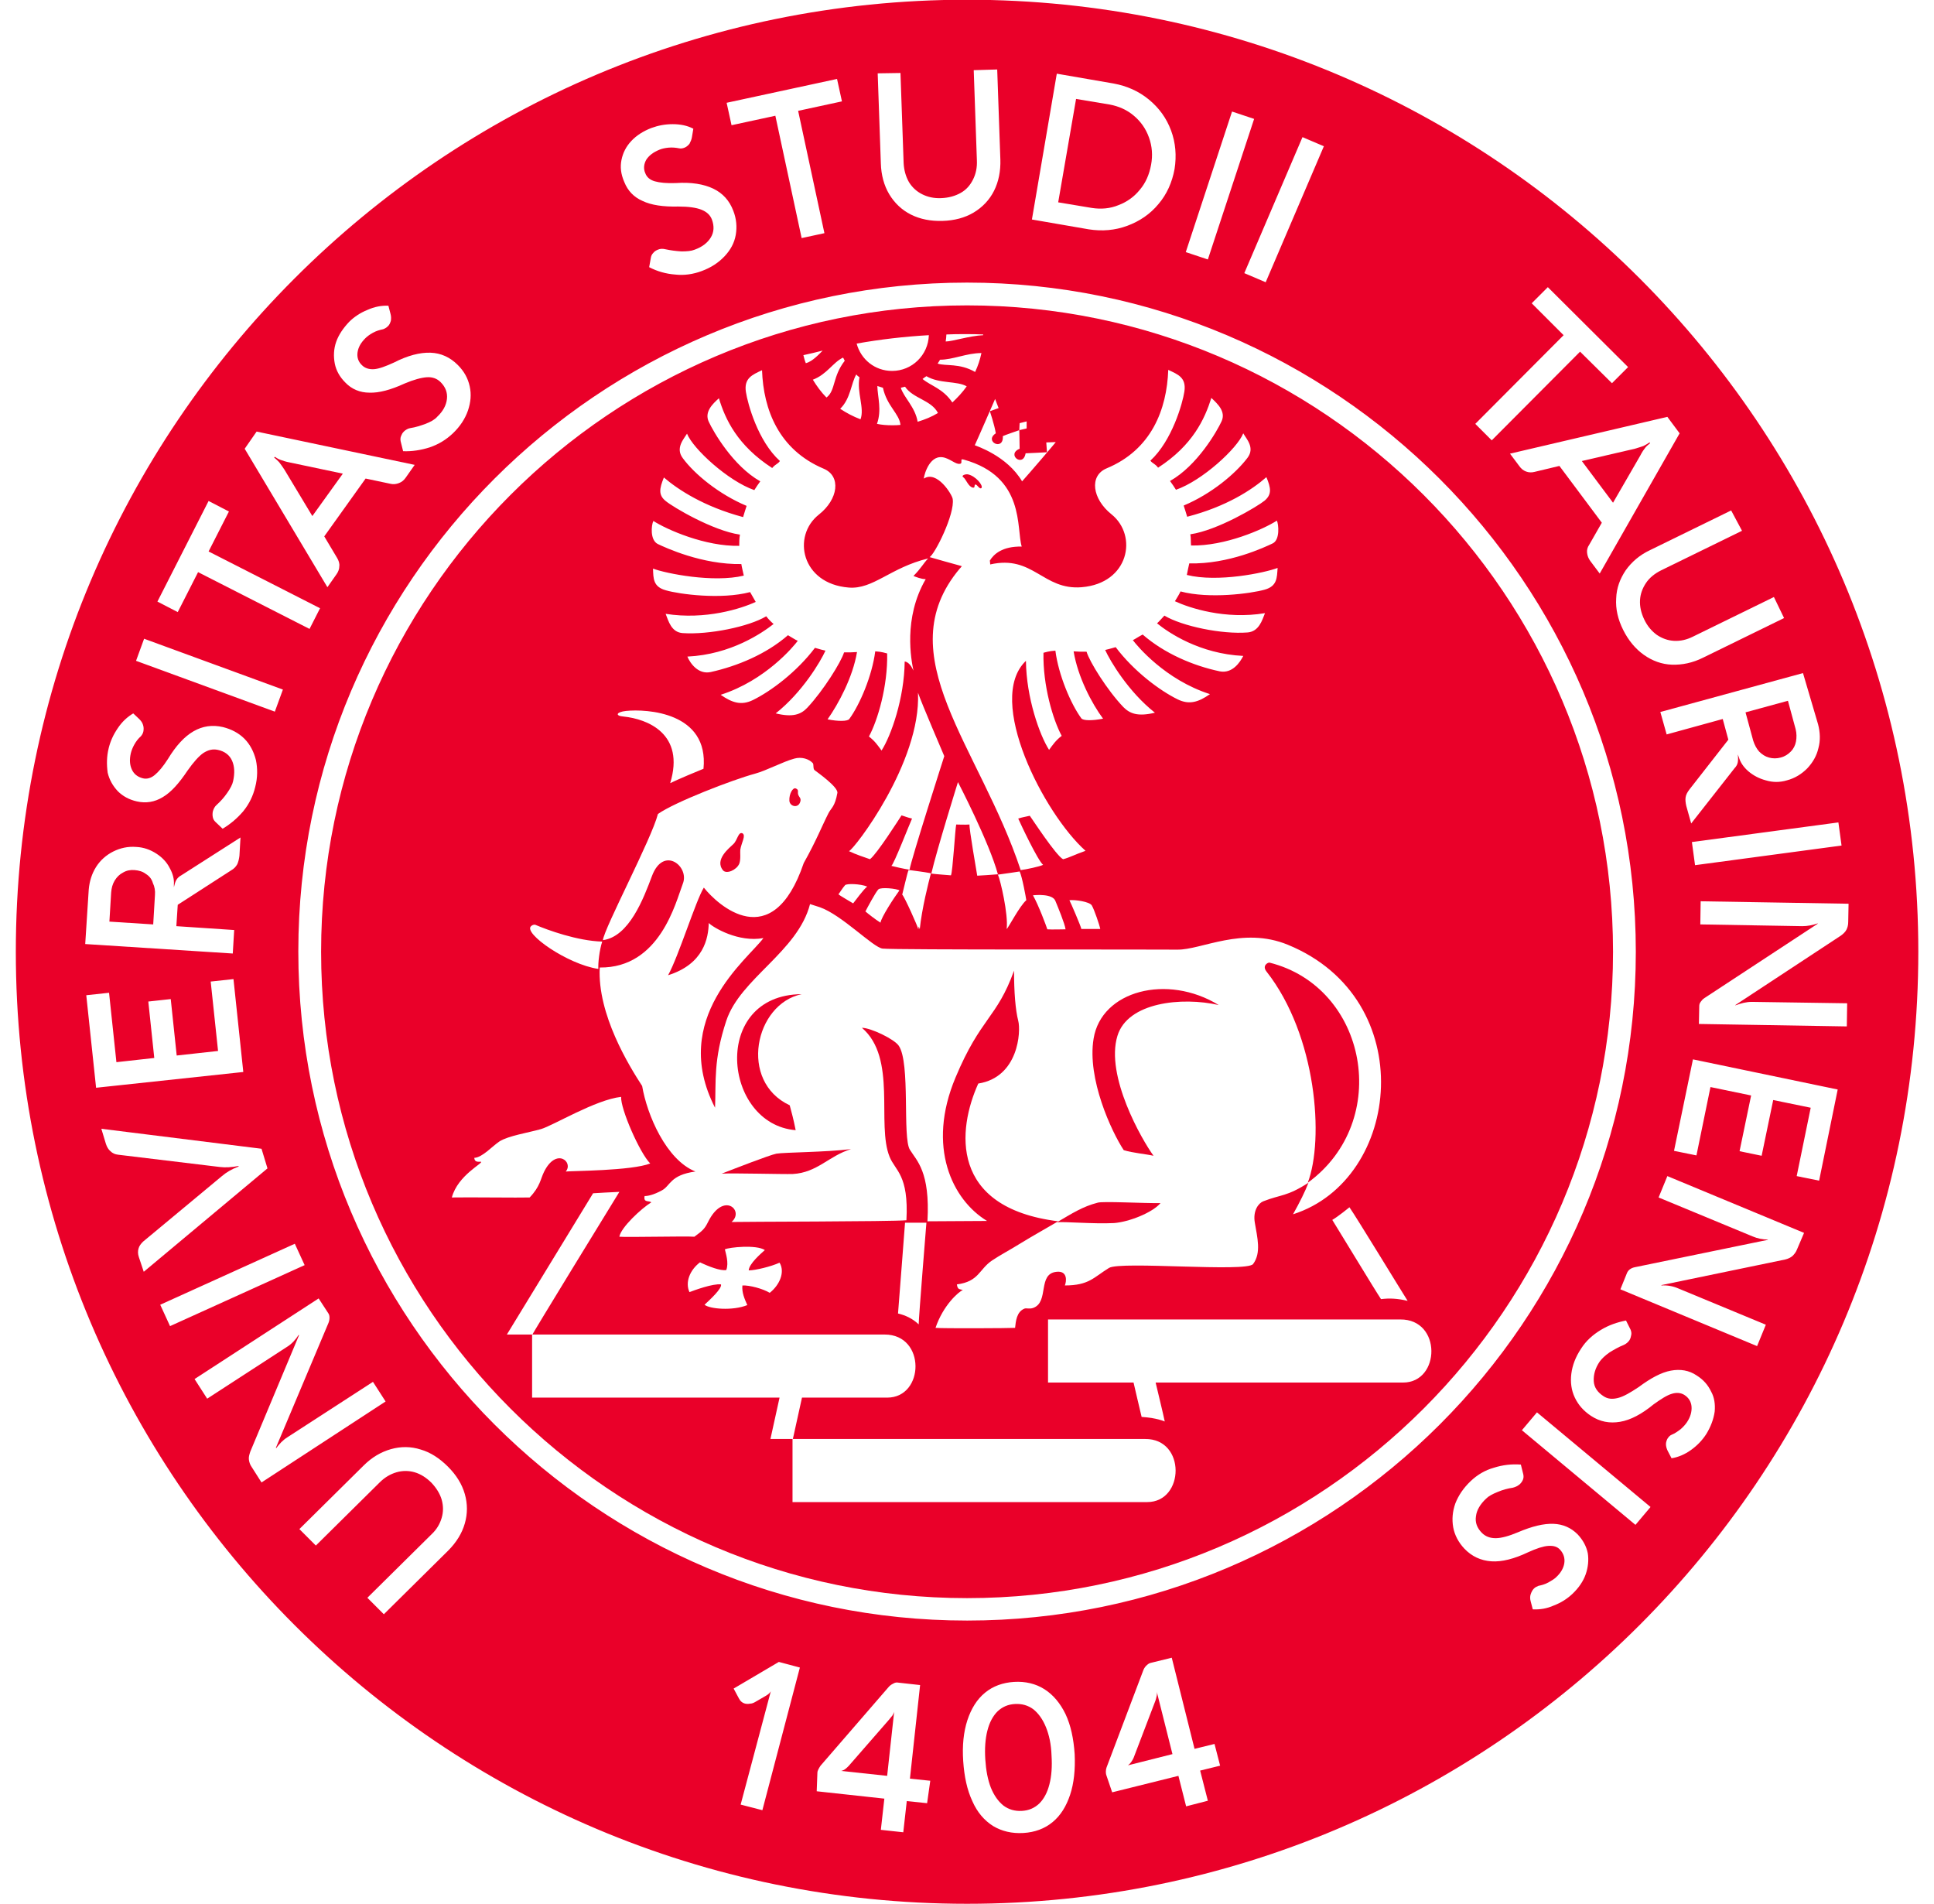<?xml version="1.0" encoding="UTF-8" standalone="no"?>
<!-- Generator: Adobe Illustrator 27.0.1, SVG Export Plug-In . SVG Version: 6.00 Build 0)  -->

<svg
   version="1.1"
   id="LOGO_UNITO_VERTICALE"
   width="234.653"
   height="231"
   viewBox="0 0 517.632 543.2"
   xml:space="preserve"
   sodipodi:docname="logo.svg"
   inkscape:version="1.2.2 (b0a8486541, 2022-12-01)"
   xmlns:inkscape="http://www.inkscape.org/namespaces/inkscape"
   xmlns:sodipodi="http://sodipodi.sourceforge.net/DTD/sodipodi-0.dtd"
   xmlns="http://www.w3.org/2000/svg"
   xmlns:svg="http://www.w3.org/2000/svg"><defs
   id="defs93"><clipPath
     clipPathUnits="userSpaceOnUse"
     id="clipPath583"><rect
       style="opacity:0.3;fill:#000000;stroke:#000000;stroke-width:19.721;stroke-linejoin:round"
       id="rect585"
       width="561.669"
       height="555.162"
       x="-9.88"
       y="-3.944" /></clipPath></defs><sodipodi:namedview
   id="namedview91"
   pagecolor="#505050"
   bordercolor="#eeeeee"
   borderopacity="1"
   inkscape:showpageshadow="0"
   inkscape:pageopacity="0"
   inkscape:pagecheckerboard="0"
   inkscape:deskcolor="#505050"
   showgrid="false"
   inkscape:zoom="13.725016"
   inkscape:cx="145.2093"
   inkscape:cy="-13.114738"
   inkscape:window-width="1904"
   inkscape:window-height="995"
   inkscape:window-x="26"
   inkscape:window-y="23"
   inkscape:window-maximized="0"
   inkscape:current-layer="LOGO_UNITO_VERTICALE" />
<style
   type="text/css"
   id="style2">
	.st0{fill:#EA0029;}
	.st1{fill:#54565A;}
</style>
<g
   id="UNIVERSITA_x27__DI_TORINO"
   transform="translate(-44.033)">
</g>
<g
   id="g88"
   clip-path="url(#clipPath583)"
   transform="translate(-12.565,-0.078)">
	<g
   id="g43">
		<path
   class="st0"
   d="m 271.6,135.4 c -0.6,-0.1 -2.1,0.3 -1.2,0.9 0.7,0.5 1.4,2.7 2.7,2.9 0.7,0.1 0.2,-0.8 0.7,-0.9 0.5,0 1.2,1.5 1.7,1 0.6,-0.7 -1.7,-3.5 -3.9,-3.9 z"
   id="path5" />
		<path
   class="st0"
   d="m 223.7,229.1 c 0.6,-1.3 -0.3,-1.6 -0.5,-2.4 -0.2,-0.8 0.3,-1.3 -0.7,-1.7 -0.8,-0.3 -1.9,1.5 -1.8,3.5 0.1,1.6 2.3,2.2 3,0.6 z"
   id="path7" />
		<path
   class="st0"
   d="m 206.4,246.5 c 0.5,-1.3 0.2,-3.2 0.3,-4 0.3,-2 1.7,-4.1 0.6,-4.7 -1.2,-0.5 -1.4,2 -2.6,3.1 -1,1 -5.5,4.4 -2.9,7.5 1,1.1 3.8,-0.1 4.6,-1.9 z"
   id="path9" />
		<path
   class="st0"
   d="m 324.6,329.8 c -3.3,-4.5 -13.8,-22.8 -10.3,-34.2 2.9,-9.6 18.4,-11.2 28.9,-8.8 -14.7,-9 -33.5,-4.1 -35.7,9.6 -1.9,11.4 5.1,26.5 8.6,31.8 2.6,0.8 6.3,1.1 8.5,1.6 z"
   id="path11" />
		<path
   class="st0"
   d="m 221.7,335 c 7,-0.4 10.3,-5.2 16.6,-7.1 -7.3,0.9 -18.9,0.9 -21.3,1.3 -2,0.4 -12,4.3 -15.6,5.7 3.3,-0.2 17.6,0.2 20.3,0.1 z"
   id="path13" />
		<path
   class="st0"
   d="m 222.5,322.5 c -0.7,-3.5 -1.1,-4.8 -1.7,-7.1 -14.6,-6.8 -10,-28.9 3.4,-31.7 -26,0.2 -22.5,37.1 -1.7,38.8 z"
   id="path15" />
		<path
   class="st0"
   d="m 357.7,274.7 c -0.4,-0.1 -2.2,0.8 -0.9,2.5 14.4,18.3 16.5,48 11.8,60.3 24.2,-17.6 17,-55.8 -10.9,-62.8 z"
   id="path17" />
		<path
   class="st0"
   d="m 313.3,349 c 4.2,-0.3 10.9,-2.9 13.3,-5.7 -4.5,0.1 -16.7,-0.6 -18,-0.1 -4.2,1.1 -7,2.9 -11.6,5.6 1.8,-0.3 10.4,0.5 16.3,0.2 z"
   id="path19" />
		<g
   id="g41">
			<path
   class="st0"
   d="m 249.2,490.6 -11.6,13.3 c -0.3,0.3 -0.6,0.6 -1,0.9 -0.4,0.3 -0.8,0.4 -1.1,0.5 l 13.1,1.4 2,-18.3 c -0.1,0.4 -0.3,0.7 -0.5,1.1 -0.4,0.5 -0.7,0.8 -0.9,1.1 z"
   id="path21" />
			<path
   class="st0"
   d="m 325.5,483.9 c -0.1,0.5 -0.2,0.8 -0.3,1.2 l -6.3,16.5 c -0.2,0.4 -0.4,0.8 -0.7,1.2 -0.3,0.4 -0.6,0.7 -0.9,0.9 l 12.7,-3.2 -4.5,-17.9 c 0.1,0.4 0.1,0.8 0,1.3 z"
   id="path23" />
			<path
   class="st0"
   d="m 37.1,249.4 c -0.9,-0.7 -2,-1 -3.2,-1.1 -1.2,-0.1 -2.3,0.1 -3.3,0.7 -1,0.5 -1.8,1.3 -2.4,2.3 -0.6,1 -0.9,2.1 -1,3.4 l -0.5,8.3 12.5,0.8 0.5,-8.4 c 0.1,-1.2 -0.1,-2.4 -0.6,-3.4 -0.3,-1.1 -1,-2 -2,-2.6 z"
   id="path25" />
			<path
   class="st0"
   d="m 293.9,492.8 c -0.9,-2.2 -2.1,-3.9 -3.6,-5.1 -1.5,-1.1 -3.2,-1.6 -5.2,-1.5 -2,0.1 -3.6,0.8 -5,2.1 -1.3,1.3 -2.3,3.1 -2.9,5.5 -0.6,2.3 -0.8,5.1 -0.6,8.2 0.2,3.1 0.7,5.8 1.6,8.1 0.9,2.2 2.1,3.9 3.6,5.1 1.5,1.1 3.2,1.6 5.2,1.5 2,-0.1 3.6,-0.8 5,-2.1 1.3,-1.3 2.3,-3.1 2.9,-5.5 0.6,-2.3 0.8,-5.1 0.6,-8.2 -0.1,-3.2 -0.7,-5.9 -1.6,-8.1 z"
   id="path27" />
			<path
   class="st0"
   d="M 271.4,87.2 C 169.8,87.2 87.1,169.9 87.1,271.6 87.1,373.3 169.8,456 271.4,456 373,456 455.7,373.3 455.7,271.6 455.7,169.9 373,87.2 271.4,87.2 Z m 32.7,80.4 c 13.5,-1.1 16.1,-14.7 8.5,-20.8 -5.5,-4.4 -6.4,-11 -1.4,-13.1 12.8,-5.3 17.2,-16.8 17.6,-28.1 2.8,1.3 5.2,2.2 4.6,6.2 -0.5,3.3 -3.5,14 -9.7,19.7 0.7,0.9 1.3,0.8 2.2,2 9.9,-6.4 13.3,-13.9 15.2,-19.9 1.8,1.7 4.2,3.9 2.9,6.7 -1.3,2.8 -6.9,12.6 -14.7,17 0.7,1 1.1,1.5 1.7,2.5 7.5,-2.6 17.5,-11.8 19.2,-16.1 0.9,1.6 3.4,4.1 1.2,7 -3.4,4.5 -10.3,10.3 -18.2,13.6 0.2,0.7 0.8,2.4 1,3.2 11.2,-2.9 18.5,-7.7 22.6,-11.3 1.3,3.1 1.6,4.9 -0.5,6.7 -2.1,1.7 -13.5,8.5 -21.2,9.6 0.2,1.1 0.1,2.3 0.2,3.2 9.7,0.2 20.6,-4.6 24.5,-7.1 0.5,1.1 0.9,5.5 -1.2,6.5 -2.1,1 -12.6,6 -23.8,5.7 -0.1,0.3 -0.6,2.8 -0.7,3.3 8.8,2.2 22.2,-0.6 25.9,-2 -0.2,2.8 -0.1,5.2 -3.7,6.2 -3.9,1.1 -15.8,2.7 -24,0.5 -0.3,0.7 -1.1,2 -1.6,2.8 4.1,1.9 14.3,5.3 25.7,3.4 -0.8,2 -1.7,5.2 -4.9,5.5 -7.4,0.6 -18.8,-1.8 -23.8,-4.8 -0.7,0.7 -1.5,1.7 -2.1,2.2 3.2,2.6 12.1,8.7 24.6,9.3 -0.9,1.8 -3.1,5.1 -6.7,4.4 -7.6,-1.6 -15.8,-5.1 -22,-10.5 -1.5,0.8 -2,1.2 -2.8,1.6 1.2,1.6 9.2,11.3 22,15.4 -3.3,2.3 -5.9,3.1 -9.2,1.5 -5.1,-2.5 -12.5,-8 -17.7,-14.9 -1.7,0.5 -2.2,0.6 -3,0.8 1.4,3.1 6.6,11.9 14.2,17.9 -5,1.2 -7.2,0.2 -9,-1.6 -4.6,-4.8 -9.7,-13 -10.5,-15.8 -1.6,0 -2.4,0 -3.7,-0.1 1.2,7.3 5.2,14.9 8.4,19.2 -3,0.6 -5.7,0.6 -6.2,-0.1 -3,-4.1 -6.5,-12.3 -7.4,-19.3 -1.8,0.1 -3,0.5 -3.4,0.6 -0.2,9.3 2.7,19.1 5.2,23.7 -1.7,1.3 -2.5,2.5 -3.6,4 -2.7,-4.2 -6.5,-14.9 -6.6,-25.4 -11.7,11.1 5.2,43.7 17,54.2 -2.9,1 -4.5,1.9 -6.4,2.4 -2,-1 -8.9,-11.6 -9.5,-12.4 -1.7,0.4 -2.1,0.4 -3.3,0.8 0.7,1.6 5.6,12 7.1,13.2 -1,0.5 -4.8,1.3 -6.4,1.5 -11.7,-35.3 -38.1,-61.3 -17.4,-86 0.2,-0.2 0.4,-0.4 0.6,-0.7 -0.1,0 -0.2,-0.1 -0.3,-0.1 -2.3,-0.6 -7.5,-2.1 -8.9,-2.5 1.4,-0.6 7.3,-12.3 6.6,-16.6 -0.2,-1.3 -4.5,-8.2 -8.2,-5.8 -0.2,0.1 1,-5.8 4.5,-6.1 2.1,-0.2 4,1.7 5.3,1.9 1.2,0.1 0.8,-0.5 0.9,-1.2 0.3,-0.2 0.5,0 0.7,0 17.6,4.9 14.9,19.7 16.5,24.8 -5.6,-0.1 -8,2.2 -9.1,4 0.1,0.6 0.1,1.1 0.1,1.1 12.3,-2.8 15,7.4 26.1,6.5 z m 5.3,97.5 c -1.2,0 -4.5,0 -5.4,0 0,-0.5 -3.1,-7.7 -3.4,-8.2 1.5,-0.2 5.8,0.4 6.4,1.5 0.7,1.2 2.2,5.6 2.4,6.7 z m -9.9,0.1 c -0.7,0 -4.1,0.1 -5.2,0 -0.2,-0.7 -2.5,-6.9 -4.1,-9.7 0.8,-0.1 5.6,-0.5 6.4,1.6 0.7,1.7 2.7,6.5 2.9,8.1 z m -19.3,-15.6 c 2.4,-0.3 5.4,-0.8 6.2,-0.9 0.7,1.4 1.8,7.4 1.9,8.2 -1.9,1.6 -5.3,8.2 -5.6,8.2 0.5,-4.2 -1.8,-14 -2.5,-15.5 z m -11.9,-14.3 c -0.3,1.3 -1,13.6 -1.5,14.5 -1.1,-0.1 -4.1,-0.3 -5.6,-0.5 1.6,-6.9 7.6,-26.1 7.6,-26.1 0,0 8.9,17.1 11.4,26.3 -1.2,0.1 -5.3,0.4 -5.9,0.4 -0.1,-0.7 -2.4,-13.8 -2.2,-14.6 -1.5,0.1 -3.1,0 -3.8,0 z m -22.2,18.5 c 0.8,-0.7 5.3,-0.2 6,0.3 -1.5,2 -5.2,7.7 -5.4,9.2 -1.6,-1 -3.6,-2.6 -4.3,-3.2 0.4,-0.8 2.9,-5.5 3.7,-6.3 z m -7.2,4 c -0.8,-0.5 -3.8,-2.2 -4.2,-2.6 0.5,-0.6 1.1,-1.7 1.9,-2.6 0.5,-0.5 4.3,-0.4 6.3,0.4 -1.2,1 -3.2,3.8 -4,4.8 z m 10.9,-10.7 c 0.7,-0.4 5.2,-12 5.9,-13.5 -1.4,-0.3 -2.2,-0.7 -3,-0.9 -0.6,0.9 -7,11 -9,12.5 -1.7,-0.6 -3.9,-1.3 -6,-2.3 1.4,-0.4 20.6,-25.3 19.7,-45.2 0.9,2.7 7.5,18.1 7.5,18.1 0,0 -9.5,29.6 -9.9,32.4 -1.9,-0.3 -4,-0.8 -5.2,-1.1 z m 4.9,1.2 c 0.1,0 0.2,0 0.3,0.1 0,0 0,0 0,-0.1 0.6,0.1 4,0.5 6.1,0.9 -0.7,2.6 -2.6,10.1 -3.2,16 0,-0.1 -0.1,-0.4 -0.3,-0.8 0,0.2 -0.1,0.5 -0.1,0.8 -0.2,-0.9 -3.9,-9.2 -4.6,-9.9 0.2,-0.7 1.5,-6.4 1.8,-7 z m 8.4,-130.4 c -1.8,1.1 -3.8,1.9 -5.8,2.5 -0.7,-4.2 -4,-7 -4.8,-9.7 0.4,-0.1 0.8,-0.2 1.2,-0.3 2.3,3.4 7.5,3.8 9.4,7.5 z m -4.4,-9.7 c 0.2,-0.2 0.8,-0.6 1.1,-0.8 3.7,2.2 8.8,1.3 11.5,2.9 -1.2,1.7 -2.6,3.2 -4.1,4.6 -2.7,-4 -6.1,-4.7 -8.5,-6.7 z m 21.7,8.3 -2.5,0.9 c 0,0 1.3,3.8 1.7,6.3 -3.5,2.3 2.3,5.2 2,0.8 0.6,-0.3 4.7,-1.7 4.7,-1.7 l 0.1,-2 2,-0.5 v 2 l -2.1,0.5 c 0,0 0.1,3.7 0.1,5.3 -3.9,1.6 1,5.5 1.7,1.3 0.6,0 6.1,-0.3 6.1,-0.3 l -0.2,-2.8 c 0,0 2.6,-0.1 2.7,-0.1 0.1,0 -7.7,9.1 -9.6,11.2 -4.3,-7.3 -13.1,-10.1 -13.5,-10.3 0.5,-1 5.8,-13.2 5.8,-13.2 z m -14.9,-21 c 1.8,-0.1 3.5,-0.1 5.3,-0.1 1.8,0 3.5,0 5.2,0.1 0,0.1 0,0.1 0,0.2 -4,0.2 -8.8,1.8 -10.7,1.8 0.1,-0.7 0.2,-1.4 0.2,-2 z m -1.8,7.2 c 3.7,0 7.6,-1.9 11.8,-1.9 -0.4,1.9 -1,3.7 -1.8,5.4 -4.5,-2.6 -8.4,-1.6 -10.7,-2.4 0.3,-0.4 0.5,-0.8 0.7,-1.1 z m -3.2,-7 c -0.2,5.7 -4.8,10.2 -10.5,10.2 -4.9,0 -8.9,-3.3 -10.1,-7.8 6.7,-1.2 13.6,-2 20.6,-2.4 z m -14.7,14.5 c 0.6,0.2 1,0.3 1.6,0.5 1.1,5.2 4.7,7.4 5,10.6 -0.8,0.1 -1.6,0.1 -2.4,0.1 -1.5,0 -2.9,-0.1 -4.3,-0.4 1.4,-4 0.2,-7.5 0.1,-10.8 z m -5.1,-2.5 c -0.8,4.4 1.5,8.8 0.3,12 -2.1,-0.8 -4,-1.8 -5.8,-3 3,-2.9 3.1,-7.3 4.6,-9.8 0.3,0.4 0.6,0.6 0.9,0.8 z m -4.2,-4.7 c -3.5,4.5 -2.6,8.4 -5.1,10.4 0,0 -0.1,0 -0.1,0.1 -1.5,-1.5 -2.8,-3.3 -3.9,-5.1 4,-1.5 5.7,-4.9 8.6,-6.3 0.2,0.2 0.3,0.6 0.5,0.9 z m -6.3,-2.9 c -1,1 -2.9,3.1 -4.8,3.6 -0.3,-0.7 -0.5,-1.5 -0.7,-2.3 1.8,-0.4 3.6,-0.8 5.5,-1.3 z m -48.3,48.6 c 3.9,2.5 14.8,7.3 24.5,7.1 0,-0.9 0,-2.1 0.2,-3.2 -7.7,-1.1 -19.2,-7.9 -21.2,-9.6 -2.1,-1.7 -1.8,-3.5 -0.5,-6.7 4.1,3.5 11.4,8.3 22.6,11.3 0.2,-0.8 0.8,-2.5 1,-3.2 -7.9,-3.3 -14.9,-9.1 -18.2,-13.6 -2.2,-2.9 0.3,-5.5 1.2,-7 1.7,4.3 11.7,13.5 19.2,16.1 0.6,-1 1,-1.5 1.7,-2.5 -7.8,-4.4 -13.4,-14.2 -14.7,-17 -1.3,-2.8 1.1,-5.1 2.9,-6.7 1.8,6 5.3,13.5 15.2,19.9 1,-1.2 1.6,-1.1 2.2,-2 -6.3,-5.7 -9.2,-16.4 -9.7,-19.7 -0.6,-3.9 1.8,-4.9 4.6,-6.2 0.4,11.3 4.8,22.7 17.6,28.1 5,2.1 4.2,8.7 -1.4,13.1 -7.7,6.1 -5,19.7 8.5,20.8 7,0.6 11.9,-5.7 22.7,-8.3 -1.3,1.3 -2,2.8 -4.2,5 0.8,0.3 2.2,0.9 3.5,0.9 -6.5,11.2 -4.1,23.2 -3.5,26.1 -0.9,-2 -1.8,-2.5 -2.5,-2.6 -0.1,10.5 -3.9,21.2 -6.6,25.4 -1.1,-1.5 -1.9,-2.7 -3.6,-4 2.5,-4.6 5.4,-14.4 5.2,-23.7 -0.4,-0.1 -1.6,-0.5 -3.4,-0.6 -0.9,7 -4.4,15.2 -7.4,19.3 -0.5,0.7 -3.2,0.7 -6.2,0.1 3.1,-4.4 7.2,-12 8.4,-19.2 -1.3,0.1 -2.1,0.1 -3.7,0.1 -0.8,2.7 -5.9,10.9 -10.5,15.8 -1.8,1.9 -4.1,2.8 -9,1.6 7.6,-6 12.8,-14.8 14.2,-17.9 -0.8,-0.2 -1.4,-0.3 -3,-0.8 -5.2,6.9 -12.6,12.4 -17.7,14.9 -3.3,1.6 -5.9,0.8 -9.2,-1.5 12.8,-4.1 20.8,-13.8 22,-15.4 -0.9,-0.4 -1.4,-0.8 -2.8,-1.6 -6.2,5.4 -14.4,8.8 -22,10.5 -3.6,0.8 -5.9,-2.5 -6.7,-4.4 12.5,-0.6 21.4,-6.8 24.6,-9.3 -0.6,-0.5 -1.5,-1.4 -2.1,-2.2 -5,3 -16.4,5.3 -23.8,4.8 -3.3,-0.2 -4.1,-3.5 -4.9,-5.5 11.4,1.8 21.6,-1.5 25.7,-3.4 -0.5,-0.9 -1.2,-2.1 -1.6,-2.8 -8.3,2.2 -20.2,0.6 -24,-0.5 -3.7,-1 -3.6,-3.4 -3.7,-6.2 3.7,1.4 17.2,4.1 25.9,2 -0.1,-0.5 -0.7,-3 -0.7,-3.3 -11.2,0.2 -21.7,-4.7 -23.8,-5.7 -2.3,-1.1 -1.9,-5.4 -1.3,-6.6 z m -7.8,54.2 c 5.8,-0.6 23.7,0.3 22.1,16.5 -7.1,2.9 -9.5,4.1 -9.5,4.1 4.3,-14.1 -6.5,-18.3 -13.3,-19 -2.5,-0.2 -2.1,-1.3 0.7,-1.6 z m 9.1,29.4 c 4.8,-3.4 21.4,-9.8 27.7,-11.5 3.3,-0.9 7.9,-3.4 11.2,-4.3 2.1,-0.6 4.2,0.1 5.3,1.3 0.3,0.4 0,1.6 0.5,2 0.5,0.4 6.8,4.8 6.5,6.5 -0.7,3.9 -1.7,4.2 -2.5,5.7 -1.9,3.7 -3.5,7.9 -7.1,14.3 -9,26.5 -24.7,11.8 -28.5,7 -2.3,3.7 -7.2,19.6 -10.2,25 10.2,-3.2 11.5,-10.6 11.6,-14.9 1.3,1.3 8.5,5.6 15.6,4.3 -4.4,6 -26.9,22.9 -13.8,48.4 0.3,-7.5 -0.5,-13.6 3.2,-24.8 4,-12.1 20.4,-19.7 23.9,-33.3 0,0 0.9,0.3 2.8,0.9 6.3,2.2 15.2,11.5 17.9,11.8 3.5,0.4 78.4,0.2 84.1,0.3 6.8,0.1 18.6,-6.7 31.5,-1.4 37.9,15.5 32.5,67 1.5,76.9 1.9,-3.4 3.5,-6.6 4.4,-9 -6.2,4 -7.8,3.3 -12.9,5.3 -1.3,0.5 -3,2.6 -2.4,6.1 0.7,4.2 1.9,8.6 -0.5,11.8 -1.9,2.4 -37.8,-0.9 -41.1,1.1 -4.4,2.7 -5.7,5 -12.6,5 0.5,-1.2 0.8,-4.2 -2.3,-3.9 -5.6,0.5 -2.1,8.6 -6.7,10.3 -1.1,0.4 -1.9,0 -2.5,0.2 -2.3,0.9 -2.5,3.7 -2.7,5.5 -1.4,0.1 -20.6,0.2 -22.7,0 2.2,-6.5 6.6,-10.3 7.8,-10.8 -0.9,-0.3 -1.5,0 -1.7,-1.6 6.3,-0.8 6.3,-4.3 10,-6.8 2.2,-1.5 5.1,-3 8.3,-5 2.9,-1.8 7.9,-4.6 10.6,-6.2 -31.2,-3.9 -28.7,-26.3 -22.8,-39.3 11.5,-1.8 12.2,-14.9 11.4,-17.9 -0.8,-3.1 -1.2,-8.2 -1.2,-14.3 -4.9,13.6 -9.5,13.3 -16.7,30.5 -8.3,19.8 -0.9,34.9 9,40.9 l -17,0.1 c 0.8,-14.2 -3.1,-17.3 -5,-20.4 -2.2,-3.4 0.2,-24.8 -3.2,-29.7 -1.3,-1.9 -8,-5.1 -10.5,-5.1 10.1,8.6 4.1,27.5 7.9,36.8 1.6,4 5.5,5.1 4.8,18.1 -4.2,0.4 -47.6,0.4 -49.9,0.5 3.8,-3.2 -2.3,-8.9 -6.7,0 -0.9,1.8 -1.4,2.4 -3.9,4.2 -2.3,-0.2 -19.4,0.2 -21.4,0 0.4,-2.6 6.3,-8.1 9.1,-9.8 -0.6,-0.6 -2.3,0.2 -1.9,-1.8 0.9,0 2.5,-0.3 4.9,-1.6 2.5,-1.3 2.3,-4.4 9.6,-5.4 -8.3,-3.3 -13.8,-16.1 -15.2,-24.4 -3.7,-5.7 -12.8,-20.4 -12.1,-33.8 17.2,0.2 21.7,-18.7 23.7,-23.9 2,-4.9 -5.5,-11 -8.8,-2.2 -2.4,6.4 -6.5,17.3 -14,18.3 0.4,-3.5 13.9,-28.9 15.7,-36 z m 213.9,138.9 c -2.9,-0.7 -5.2,-0.8 -7.6,-0.5 -1.8,-2.7 -12.2,-19.9 -13.9,-22.6 1.6,-0.9 4.9,-3.6 4.9,-3.6 1.9,2.7 15,24.2 16.6,26.7 z M 259.8,348.9 c 0,0 -2.2,27.1 -2.2,29 -1.8,-1.7 -3.8,-2.6 -5.9,-3.1 0.2,-2.3 2,-25.9 2,-25.9 z m -51.1,23.5 c -4.2,1.7 -10.8,1.1 -12.2,-0.1 1.6,-1.5 5,-4.6 4.7,-5.8 -2.3,-0.3 -7.7,1.7 -9,2.2 -1.3,-2.8 0.1,-6.3 3,-8.5 2.5,1.2 5.9,2.5 7.5,2.2 0.8,-2.1 -0.2,-4.9 -0.4,-5.9 1.2,-0.6 9,-1.4 11.4,0.2 -1.1,1 -4.5,3.9 -4.6,5.8 1.9,0 6.4,-1.1 8.8,-2.2 1.6,2.6 0.1,6.3 -2.8,8.6 -2,-1.2 -5.8,-2.2 -7.8,-2.1 -0.2,2 0.6,3.8 1.4,5.6 z M 147,264.3 c 0.3,-0.3 0.8,-0.5 1.2,-0.4 3.5,1.5 12,4.6 19.1,4.8 -0.8,2.5 -1.2,6.1 -1.1,7.8 -8.8,-1.3 -21.5,-10.2 -19.2,-12.2 z m -22.6,77.4 c 1.7,-6.4 9.2,-9.9 8.3,-10.2 -0.8,0 -1.8,0.2 -1.9,-1.1 2.3,-0.1 5.1,-3.3 7.2,-4.7 2.5,-1.6 8.3,-2.5 11.8,-3.5 3.5,-1 15.6,-8.4 22.9,-9.2 -0.2,3.4 5.3,16 8.3,19 -5.3,2.1 -22.5,2.1 -24.1,2.3 2.3,-2.7 -2.7,-7 -6.2,0.1 -1,2 -1.1,4.2 -4.1,7.3 -2.9,0.1 -17.5,-0.1 -22.2,0 z m 198.4,86.9 c -7.9,0 -101.2,0 -101.2,0 v -18 h -6.3 l 2.6,-11.8 c -29.9,0 -70.6,0 -70.6,0 v -18 h -7.2 l 24.6,-40.3 c 2.9,-0.2 3.7,-0.2 7.5,-0.4 -2.9,4.7 -25.1,40.9 -24.8,40.7 0,0 91.5,0 100.5,0 11.8,0 11.4,18 0.7,18 -2.3,0 -11.9,0 -24.3,0 l -2.6,11.8 c 0,0 91.5,0 100.5,0 11.7,-0.1 11.3,18 0.6,18 z m 73,-34.1 c -4.9,0 -42.6,0 -70.6,0 0.3,1.3 2.2,9.1 2.6,11.1 -2.2,-0.9 -5.1,-1.2 -6.6,-1.3 -0.5,-2.2 -2.1,-8.8 -2.3,-9.8 -14.1,0 -24.4,0 -24.4,0 v -18 c 0,0 91.5,0 100.5,0 11.9,-0.1 11.5,18 0.8,18 z"
   id="path29" />
			<path
   class="st0"
   d="m 314.6,58.6 c 2.4,-0.9 4.5,-2.4 6.1,-4.4 1.7,-2 2.7,-4.4 3.2,-7.1 0.5,-2.7 0.3,-5.3 -0.6,-7.8 -0.9,-2.5 -2.3,-4.5 -4.3,-6.2 -2,-1.7 -4.3,-2.7 -6.9,-3.2 l -9.6,-1.6 -5.1,29.5 9.6,1.6 c 2.6,0.4 5.2,0.2 7.6,-0.8 z"
   id="path31" />
			<path
   class="st0"
   d="m 497.4,214.5 c 0.8,0.8 1.7,1.4 2.8,1.7 1.1,0.3 2.2,0.3 3.3,0 1.2,-0.3 2.1,-0.9 2.9,-1.7 0.8,-0.8 1.3,-1.8 1.5,-2.9 0.2,-1.1 0.2,-2.3 -0.1,-3.5 l -2.2,-8.1 -12.1,3.3 2.2,8.1 c 0.4,1.2 0.9,2.2 1.7,3.1 z"
   id="path33" />
			<path
   class="st0"
   d="m 463.5,130 c 0.5,-1 1,-1.7 1.4,-2.2 0.4,-0.5 0.9,-0.9 1.4,-1.3 l -0.2,-0.2 c -0.6,0.4 -1.1,0.7 -1.7,1 -0.6,0.2 -1.4,0.5 -2.5,0.8 l -15.1,3.5 8.9,11.9 z"
   id="path35" />
			<path
   class="st0"
   d="m 78.1,132 c -1.1,-0.2 -1.9,-0.5 -2.5,-0.7 -0.6,-0.2 -1.1,-0.5 -1.7,-0.9 l -0.2,0.2 c 0.5,0.4 1,0.9 1.4,1.3 0.4,0.5 0.9,1.2 1.5,2.1 l 8,13.3 8.7,-12.1 z"
   id="path37" />
			<path
   class="st0"
   d="M 271.4,0 C 121.5,0 0,121.6 0,271.6 0,421.6 121.5,543.2 271.4,543.2 421.3,543.2 542.8,421.6 542.8,271.6 542.8,121.6 421.4,0 271.4,0 Z m 249.5,241.3 -41.8,5.6 -0.9,-6.6 41.8,-5.6 z m -6.7,-34.6 c 0.6,2.3 0.7,4.6 0.1,6.8 -0.5,2.2 -1.6,4.1 -3.2,5.8 -1.6,1.6 -3.5,2.8 -5.8,3.4 -2,0.6 -4,0.6 -6,0 -1.9,-0.5 -3.6,-1.4 -5,-2.6 -1.4,-1.2 -2.3,-2.6 -2.7,-4 l -0.3,-0.8 v 0 c 0.1,0.9 0.1,1.6 0,2.2 -0.1,0.6 -0.4,1.2 -0.9,1.7 L 478,235 l -1.4,-5 c -0.2,-0.9 -0.3,-1.7 -0.2,-2.4 0.1,-0.8 0.5,-1.5 1.1,-2.3 l 11.1,-14.2 -1.6,-5.9 -16,4.4 -1.8,-6.4 40.7,-11.1 z m -21.7,-55.2 -23.1,11.3 c -1.8,0.9 -3.3,2.1 -4.3,3.6 -1,1.5 -1.6,3.1 -1.7,4.9 -0.1,1.8 0.3,3.6 1.2,5.5 0.9,1.9 2.1,3.3 3.6,4.4 1.5,1 3.1,1.6 4.9,1.7 1.8,0.1 3.6,-0.3 5.4,-1.2 l 23.1,-11.3 2.9,6 -23.1,11.3 c -3,1.5 -6,2.1 -8.9,2 -2.9,-0.1 -5.6,-1.1 -8,-2.8 -2.4,-1.7 -4.4,-4.1 -5.9,-7.1 -1.5,-3 -2.2,-6 -2,-9 0.1,-3 1.1,-5.6 2.7,-8 1.7,-2.4 4,-4.4 7,-5.8 l 23.1,-11.3 z m -21.3,-32.5 3.5,4.7 -22.8,40 -2.7,-3.6 c -0.5,-0.7 -0.8,-1.4 -0.9,-2.3 -0.1,-0.8 0.1,-1.6 0.6,-2.3 l 3.6,-6.3 -12.1,-16.2 -7.1,1.7 c -0.8,0.2 -1.6,0.2 -2.4,-0.1 -0.8,-0.3 -1.4,-0.8 -1.9,-1.5 l -2.7,-3.6 z m -38.7,-32.4 4.6,-4.6 22.9,22.8 -4.6,4.6 -9.1,-9 -25.2,25.3 -4.7,-4.7 25.2,-25.3 z M 373.2,41.8 356.6,80.6 350.5,78 367.1,39.2 Z M 347,31.9 353.3,34 340.1,74.1 333.8,72 Z m -50,-10.8 16.2,2.8 c 3.8,0.7 7.2,2.2 10.1,4.6 2.9,2.4 5,5.3 6.3,8.8 1.3,3.5 1.6,7.2 1,11 -0.7,3.8 -2.2,7.2 -4.6,10 -2.4,2.9 -5.4,4.9 -8.9,6.2 -3.5,1.3 -7.2,1.6 -11,1 l -16.2,-2.8 z m -44.6,-0.2 0.9,25.7 c 0.1,2 0.6,3.8 1.5,5.4 0.9,1.5 2.2,2.7 3.8,3.5 1.6,0.8 3.4,1.2 5.5,1.1 2.1,-0.1 3.9,-0.6 5.5,-1.5 1.6,-0.9 2.7,-2.2 3.5,-3.8 0.8,-1.6 1.2,-3.4 1.1,-5.5 l -0.9,-25.7 6.7,-0.2 0.9,25.7 c 0.1,3.3 -0.5,6.3 -1.8,8.9 -1.3,2.6 -3.3,4.7 -5.8,6.2 -2.5,1.5 -5.5,2.3 -8.9,2.4 -3.4,0.1 -6.4,-0.5 -9,-1.8 C 252.8,60 250.7,58 249.2,55.5 247.7,53 246.9,50 246.8,46.7 L 245.9,21 Z m -18.1,1.7 1.4,6.4 -12.5,2.7 7.5,34.9 -6.5,1.4 -7.5,-34.9 -12.5,2.7 -1.4,-6.4 z m -61.5,23.1 c 0.4,-2 1.3,-3.8 2.8,-5.4 1.5,-1.6 3.4,-2.8 5.7,-3.7 1.9,-0.7 3.9,-1.1 6.1,-1.1 2.2,0 4.2,0.4 5.9,1.3 l -0.4,2.4 c -0.1,0.7 -0.4,1.3 -0.7,1.9 -0.4,0.5 -0.9,0.9 -1.4,1.1 -0.5,0.2 -1,0.3 -1.5,0.2 -1,-0.2 -2,-0.3 -3.1,-0.2 -1,0.1 -1.9,0.3 -2.6,0.6 -1.7,0.7 -2.9,1.6 -3.7,2.8 -0.7,1.2 -0.9,2.6 -0.3,3.9 0.4,1.1 1.3,1.9 2.7,2.3 1.4,0.4 3.4,0.6 6,0.5 4.4,-0.3 8,0.3 10.7,1.6 2.7,1.3 4.6,3.4 5.7,6.3 0.9,2.3 1.1,4.6 0.7,6.9 -0.4,2.3 -1.5,4.3 -3.2,6.1 -1.7,1.8 -3.8,3.2 -6.5,4.2 -2.4,0.9 -5,1.3 -7.6,1 -2.6,-0.2 -5.1,-0.9 -7.4,-2.1 l 0.5,-2.8 c 0.1,-0.5 0.3,-0.9 0.7,-1.3 0.3,-0.4 0.8,-0.7 1.3,-0.9 0.7,-0.3 1.4,-0.3 2.2,-0.1 1.4,0.3 2.9,0.5 4.5,0.6 1.6,0 2.8,-0.1 3.8,-0.5 2.2,-0.8 3.7,-2 4.6,-3.5 0.9,-1.5 1,-3.2 0.3,-5.1 -0.5,-1.3 -1.5,-2.2 -3,-2.8 -1.5,-0.6 -3.7,-0.9 -6.6,-0.9 -4.3,0.1 -7.7,-0.4 -10.2,-1.6 -2.5,-1.1 -4.2,-2.9 -5.2,-5.4 -1,-2.3 -1.2,-4.3 -0.8,-6.3 z M 91.4,97.6 c 0.7,-2 2,-3.9 3.7,-5.7 1.4,-1.4 3.2,-2.6 5.2,-3.4 2,-0.9 4,-1.3 6,-1.2 l 0.6,2.3 c 0.2,0.7 0.2,1.4 0.1,2 -0.2,0.6 -0.4,1.2 -0.9,1.6 -0.4,0.4 -0.8,0.6 -1.3,0.8 -1,0.2 -2,0.5 -2.9,1 -0.9,0.5 -1.6,1 -2.2,1.6 -1.3,1.3 -2,2.6 -2.2,4 -0.2,1.4 0.2,2.7 1.3,3.7 0.8,0.8 2,1.2 3.4,1.1 1.4,-0.1 3.3,-0.8 5.7,-1.9 3.9,-2 7.4,-2.9 10.4,-2.8 3,0.1 5.6,1.3 7.8,3.5 1.8,1.8 2.9,3.8 3.4,6.1 0.5,2.3 0.3,4.5 -0.5,6.9 -0.8,2.3 -2.2,4.5 -4.3,6.5 -1.9,1.8 -4,3.1 -6.6,4 -2.5,0.8 -5.1,1.2 -7.6,1.1 l -0.7,-2.8 c -0.1,-0.5 -0.1,-1 0.1,-1.5 0.2,-0.5 0.4,-0.9 0.8,-1.3 0.5,-0.5 1.2,-0.9 1.9,-1 1.4,-0.2 2.9,-0.7 4.3,-1.2 1.5,-0.6 2.6,-1.2 3.3,-2 1.7,-1.6 2.6,-3.3 2.8,-5.1 0.2,-1.8 -0.4,-3.4 -1.8,-4.8 -1,-1 -2.3,-1.5 -3.9,-1.4 -1.6,0.1 -3.8,0.7 -6.4,1.8 -3.9,1.8 -7.3,2.7 -10,2.6 -2.7,0 -5.1,-1 -6.9,-2.9 -1.6,-1.6 -2.6,-3.4 -3,-5.4 -0.4,-2.1 -0.3,-4.2 0.4,-6.2 z m -22.7,25.6 45.1,9.5 -2.6,3.7 c -0.5,0.7 -1.1,1.2 -1.9,1.5 -0.8,0.3 -1.6,0.4 -2.4,0.2 l -7.1,-1.5 -11.8,16.5 3.7,6.2 c 0.4,0.7 0.7,1.5 0.6,2.3 0,0.8 -0.3,1.6 -0.8,2.3 l -2.6,3.7 -23.6,-39.5 z M 55,143 l 5.8,3 -5.8,11.4 31.8,16.2 -3,5.9 -31.8,-16.2 -5.8,11.4 -5.8,-3 z m -18.4,39.3 39.6,14.5 -2.3,6.3 -39.6,-14.5 z m -10.1,31.2 c 0.5,-2 1.3,-3.8 2.6,-5.7 1.2,-1.8 2.7,-3.2 4.4,-4.2 l 1.7,1.6 c 0.5,0.5 0.9,1 1.1,1.7 0.2,0.6 0.2,1.2 0.1,1.8 -0.1,0.5 -0.3,0.9 -0.7,1.4 -0.8,0.7 -1.4,1.5 -1.9,2.4 -0.5,0.9 -0.8,1.7 -1,2.5 -0.4,1.8 -0.3,3.3 0.3,4.6 0.6,1.3 1.6,2.1 3.1,2.5 1.1,0.3 2.3,0 3.4,-0.9 1.1,-0.9 2.4,-2.4 3.8,-4.6 2.3,-3.8 4.7,-6.4 7.3,-7.9 2.6,-1.5 5.4,-1.9 8.4,-1.2 2.4,0.6 4.5,1.7 6.1,3.3 1.6,1.6 2.7,3.7 3.3,6.1 0.5,2.4 0.5,5 -0.2,7.7 -0.6,2.5 -1.7,4.8 -3.4,6.9 -1.7,2 -3.7,3.7 -5.9,5 l -2.1,-2 c -0.4,-0.4 -0.6,-0.8 -0.7,-1.3 -0.1,-0.5 -0.1,-1 0,-1.6 0.2,-0.7 0.5,-1.4 1.1,-1.9 1.1,-1 2.1,-2.1 3,-3.4 0.9,-1.3 1.5,-2.4 1.7,-3.4 0.5,-2.3 0.4,-4.2 -0.3,-5.8 -0.7,-1.6 -2.1,-2.7 -4.1,-3.1 -1.4,-0.3 -2.7,0 -4.1,0.9 -1.3,0.9 -2.8,2.6 -4.5,5 -2.4,3.6 -4.7,6.2 -7.1,7.6 -2.3,1.4 -4.8,1.8 -7.4,1.2 -2.2,-0.5 -4,-1.5 -5.4,-2.9 -1.4,-1.5 -2.4,-3.2 -2.9,-5.3 -0.3,-2.3 -0.3,-4.6 0.3,-7 z m -5.7,40.4 c 0.2,-2.4 0.9,-4.6 2.1,-6.5 1.2,-1.9 2.9,-3.4 4.9,-4.4 2,-1 4.2,-1.5 6.6,-1.3 2.1,0.1 4,0.8 5.7,1.9 1.7,1.1 3,2.5 3.8,4.1 0.9,1.6 1.3,3.2 1.2,4.6 v 0.9 0 c 0.2,-0.9 0.4,-1.6 0.7,-2.1 0.3,-0.5 0.8,-1 1.4,-1.3 l 16.9,-10.8 -0.3,5.2 c -0.1,0.9 -0.3,1.7 -0.6,2.4 -0.4,0.7 -0.9,1.3 -1.8,1.8 l -15.2,9.8 -0.4,6.1 16.5,1.1 -0.4,6.7 -42.1,-2.7 z m -0.7,30.1 6.5,-0.7 2.1,19.8 10.8,-1.2 -1.7,-16.1 6.4,-0.7 1.7,16.1 11.8,-1.3 -2.1,-19.8 6.5,-0.7 2.8,26.5 -42,4.5 z m 15,74.7 c -0.3,-0.9 -0.3,-1.7 -0.1,-2.4 0.2,-0.8 0.7,-1.4 1.3,-2 l 22.5,-18.7 c 1.3,-1.1 2.8,-2 4.7,-2.7 l 0.1,-0.2 c -2,0.4 -3.8,0.5 -5.4,0.3 l -29,-3.5 c -0.9,-0.1 -1.6,-0.4 -2.2,-1 -0.6,-0.5 -1,-1.2 -1.3,-2.1 l -1.3,-4.3 45.7,5.7 1.7,5.6 -35.3,29.5 z m 6.1,13.6 38.4,-17.4 2.8,6.1 -38.4,17.4 z m 28.9,50.7 -2.8,-4.4 c -0.5,-0.7 -0.7,-1.4 -0.8,-2.1 -0.1,-0.7 0.1,-1.4 0.4,-2.3 L 80.8,381 80.7,380.9 c -0.9,1.4 -2,2.6 -3.3,3.4 l -22.8,14.8 -3.6,-5.6 35.4,-23 2.8,4.3 c 0.2,0.3 0.3,0.7 0.3,1.2 0,0.5 -0.1,1 -0.3,1.5 l -15,35.6 0.1,0.1 c 0.9,-1.2 1.9,-2.3 3.2,-3.1 l 24.4,-15.8 3.6,5.6 z m 58,11.7 c -0.8,2.8 -2.4,5.4 -4.8,7.8 l -18.3,18.1 -4.7,-4.7 18.3,-18.1 c 1.5,-1.4 2.4,-3 2.9,-4.7 0.5,-1.7 0.5,-3.4 0,-5.2 -0.5,-1.7 -1.5,-3.3 -2.9,-4.8 -1.5,-1.5 -3.1,-2.5 -4.8,-3 -1.7,-0.5 -3.5,-0.5 -5.2,0 -1.7,0.5 -3.3,1.4 -4.8,2.9 l -18.2,18 -4.7,-4.7 18.3,-18.1 c 2.4,-2.4 5,-3.9 7.8,-4.7 2.8,-0.8 5.7,-0.8 8.5,0.1 2.8,0.8 5.4,2.5 7.8,4.9 2.4,2.4 4,5 4.8,7.8 0.8,2.8 0.8,5.6 0,8.4 z m 84.9,81.8 -6.2,-1.6 8.6,-32.3 c -0.3,0.5 -0.8,0.9 -1.3,1.2 l -3.1,1.8 c -0.5,0.3 -1,0.5 -1.5,0.5 -0.5,0.1 -0.9,0.1 -1.4,0 -0.8,-0.2 -1.4,-0.7 -1.8,-1.5 l -1.5,-2.8 12.9,-7.6 6,1.6 z m 47,-2 -5.8,-0.6 -1,8.9 -6.4,-0.7 1,-8.9 -19.3,-2.1 0.2,-5.3 c 0,-0.3 0.1,-0.6 0.3,-1 0.2,-0.4 0.4,-0.7 0.6,-1 l 19.3,-22.3 c 0.4,-0.5 0.8,-0.8 1.4,-1.1 0.5,-0.3 1,-0.4 1.4,-0.3 l 6.3,0.7 -2.9,26.7 5.8,0.6 z m 40.8,-2.4 c -1.1,3.3 -2.7,5.9 -5,7.8 -2.3,1.9 -5.1,2.9 -8.3,3.1 -3.3,0.2 -6.2,-0.5 -8.7,-2 -2.5,-1.6 -4.5,-3.9 -5.9,-7.1 -1.5,-3.2 -2.3,-7 -2.6,-11.4 -0.3,-4.5 0.1,-8.3 1.2,-11.7 1.1,-3.3 2.7,-5.9 5,-7.8 2.3,-1.9 5.1,-2.9 8.3,-3.1 3.2,-0.2 6.2,0.5 8.7,2.1 2.5,1.6 4.5,4 6,7.1 1.5,3.2 2.3,7 2.6,11.4 0.2,4.4 -0.2,8.3 -1.3,11.6 z m 39.3,1.7 -6.2,1.6 -2.2,-8.7 -18.9,4.7 -1.7,-5 c -0.1,-0.3 -0.1,-0.6 -0.1,-1 0,-0.4 0.1,-0.8 0.2,-1.1 l 10.4,-27.5 c 0.2,-0.6 0.5,-1.1 0.9,-1.5 0.4,-0.4 0.8,-0.7 1.2,-0.8 l 6.1,-1.5 6.5,26 5.7,-1.4 1.6,6.2 -5.7,1.4 z M 271.4,462.4 C 166.2,462.4 80.6,376.8 80.6,271.5 80.6,166.2 166.3,80.7 271.4,80.7 c 105.1,0 190.8,85.6 190.8,190.9 0,105.3 -85.6,190.8 -190.8,190.8 z m 176.5,-13.2 c -0.7,2 -2,3.9 -3.8,5.6 -1.5,1.4 -3.2,2.5 -5.3,3.3 -2,0.9 -4,1.2 -6,1.1 l -0.6,-2.3 c -0.2,-0.7 -0.2,-1.4 0,-2 0.2,-0.6 0.5,-1.2 0.9,-1.6 0.4,-0.4 0.8,-0.6 1.3,-0.8 1,-0.2 2,-0.5 2.9,-1 0.9,-0.5 1.7,-1 2.2,-1.5 1.3,-1.2 2.1,-2.6 2.3,-4 0.2,-1.4 -0.2,-2.7 -1.2,-3.8 -0.8,-0.9 -1.9,-1.2 -3.4,-1.1 -1.4,0.1 -3.3,0.7 -5.7,1.8 -4,1.9 -7.5,2.8 -10.5,2.6 -3,-0.2 -5.6,-1.4 -7.7,-3.6 -1.7,-1.8 -2.8,-3.9 -3.2,-6.1 -0.4,-2.3 -0.2,-4.5 0.6,-6.8 0.9,-2.3 2.3,-4.4 4.4,-6.4 1.9,-1.8 4.1,-3.1 6.6,-3.8 2.5,-0.8 5.1,-1.1 7.7,-0.9 l 0.7,2.8 c 0.1,0.5 0.1,1 -0.1,1.5 -0.2,0.5 -0.5,0.9 -0.9,1.3 -0.6,0.5 -1.2,0.8 -2,1 -1.4,0.2 -2.9,0.6 -4.3,1.2 -1.5,0.6 -2.6,1.2 -3.3,1.9 -1.7,1.6 -2.7,3.3 -2.9,5 -0.3,1.8 0.3,3.4 1.7,4.8 1,1 2.3,1.5 3.9,1.5 1.6,0 3.8,-0.6 6.4,-1.7 4,-1.7 7.3,-2.5 10.1,-2.4 2.7,0.1 5,1.1 6.9,3 1.5,1.6 2.5,3.4 2.9,5.4 0.3,1.9 0.1,4 -0.6,6 z m 14.2,-14.1 -32.4,-27 4.3,-5.1 32.4,27 z m 22.6,-32.3 c -0.3,2.1 -1.1,4.3 -2.4,6.4 -1.1,1.7 -2.5,3.2 -4.3,4.5 -1.8,1.3 -3.7,2.1 -5.6,2.4 l -1.1,-2.1 c -0.3,-0.6 -0.5,-1.3 -0.5,-1.9 0,-0.6 0.2,-1.2 0.5,-1.7 0.3,-0.4 0.6,-0.8 1.1,-1 1,-0.4 1.8,-1 2.6,-1.6 0.8,-0.7 1.4,-1.4 1.8,-2 1,-1.5 1.4,-3 1.3,-4.4 -0.1,-1.4 -0.8,-2.6 -2.1,-3.4 -1,-0.6 -2.2,-0.7 -3.5,-0.3 -1.4,0.4 -3.1,1.5 -5.2,3 -3.4,2.8 -6.6,4.5 -9.6,5 -3,0.5 -5.7,0 -8.3,-1.7 -2.1,-1.4 -3.6,-3.1 -4.6,-5.2 -1,-2.1 -1.3,-4.4 -1,-6.8 0.3,-2.4 1.2,-4.8 2.8,-7.2 1.4,-2.2 3.3,-3.9 5.6,-5.3 2.3,-1.4 4.7,-2.2 7.2,-2.7 l 1.3,2.6 c 0.2,0.5 0.3,1 0.2,1.5 -0.1,0.5 -0.2,1 -0.5,1.5 -0.4,0.6 -1,1.1 -1.7,1.4 -1.3,0.5 -2.7,1.3 -4,2.1 -1.3,0.9 -2.2,1.8 -2.8,2.6 -1.3,1.9 -1.8,3.8 -1.7,5.6 0.1,1.8 1.1,3.2 2.8,4.3 1.2,0.8 2.5,0.9 4.1,0.5 1.6,-0.4 3.5,-1.5 5.9,-3.1 3.5,-2.6 6.5,-4.2 9.2,-4.7 2.7,-0.5 5.2,-0.1 7.4,1.4 1.9,1.2 3.2,2.7 4.1,4.6 0.9,1.6 1.2,3.6 1,5.7 z m 23.5,-46.3 c -0.3,0.8 -0.8,1.4 -1.3,1.9 -0.5,0.4 -1.2,0.8 -2.1,1 l -35.3,7.3 v 0.1 c 1.7,-0.1 3.3,0.2 4.7,0.8 l 25.1,10.4 -2.5,6.1 -39,-16.2 1.9,-4.7 c 0.2,-0.4 0.4,-0.7 0.8,-1 0.4,-0.3 0.9,-0.5 1.4,-0.6 l 37.9,-7.8 0.1,-0.1 c -1.5,0 -3,-0.3 -4.4,-0.9 l -26.8,-11.1 2.5,-6.1 39,16.2 z m 6.3,-19.6 -6.4,-1.3 4,-19.5 -10.7,-2.2 -3.3,15.9 -6.3,-1.3 3.3,-15.9 -11.6,-2.4 -4,19.5 -6.4,-1.3 5.4,-26.1 41.3,8.6 z m -19.2,-51 27.2,0.4 -0.1,6.6 -42.2,-0.7 0.1,-5.1 c 0,-0.4 0.1,-0.8 0.4,-1.2 0.3,-0.4 0.6,-0.8 1.1,-1.1 l 32.3,-21.2 v -0.1 c -1.4,0.5 -2.9,0.8 -4.4,0.8 l -29.1,-0.5 0.1,-6.6 42.2,0.7 -0.1,5.2 c 0,0.9 -0.2,1.6 -0.5,2.2 -0.3,0.6 -0.9,1.2 -1.6,1.7 l -30.1,19.8 v 0.1 c 1.6,-0.6 3.1,-1 4.7,-1 z"
   id="path39" />
		</g>
	</g>
	<g
   id="g86">
		<g
   id="g61">
			<path
   class="st1"
   d="m 636.3,286.7 h 40.1 c 9.5,0 18.3,2.3 26.2,6.9 7.9,4.6 14.2,10.8 18.8,18.7 4.6,7.9 6.9,16.6 6.9,26.1 0,9.5 -2.3,18.2 -6.9,26.1 -4.6,7.9 -10.9,14.1 -18.8,18.7 -7.9,4.6 -16.7,6.9 -26.2,6.9 h -40.1 z m 58.1,83.4 c 5.5,-3.2 9.8,-7.6 12.9,-13.2 3.2,-5.6 4.7,-11.7 4.7,-18.5 0,-6.7 -1.6,-12.9 -4.7,-18.5 -3.2,-5.6 -7.4,-10 -12.9,-13.3 -5.4,-3.2 -11.4,-4.8 -18,-4.8 h -23.8 v 73.1 h 23.8 c 6.5,0.1 12.5,-1.6 18,-4.8 z"
   id="path45" />
			<path
   class="st1"
   d="M 742.1,390.1 V 286.8 h 16.3 v 103.3 z"
   id="path47" />
			<path
   class="st0"
   d="m 805.7,286.7 h 79 v 16 h -31.3 v 87.4 h -16.3 v -87.4 h -31.4 z"
   id="path49" />
			<path
   class="st0"
   d="m 888.5,311.6 c 4.7,-8.1 11.1,-14.5 19.2,-19.1 8.1,-4.7 17.1,-7 26.9,-7 9.9,0 18.9,2.3 27,7 8.1,4.7 14.6,11 19.3,19.1 4.7,8.1 7.1,17 7.1,26.9 0,9.8 -2.4,18.7 -7.1,26.8 -4.7,8.1 -11.1,14.5 -19.3,19.1 -8.1,4.7 -17.1,7 -27,7 -9.8,0 -18.8,-2.3 -26.9,-7 -8.1,-4.7 -14.6,-11 -19.2,-19.1 -4.7,-8.1 -7,-17 -7,-26.8 0,-9.9 2.3,-18.9 7,-26.9 z m 14.2,45.5 c 3.3,5.7 7.7,10.1 13.4,13.4 5.6,3.2 11.9,4.9 18.7,4.9 6.8,0 13.1,-1.6 18.7,-4.9 5.6,-3.2 10.1,-7.7 13.4,-13.4 3.3,-5.7 4.9,-11.9 4.9,-18.7 0,-6.8 -1.6,-13.1 -4.9,-18.7 -3.3,-5.6 -7.7,-10.1 -13.4,-13.4 -5.6,-3.3 -11.9,-4.9 -18.7,-4.9 -6.8,0 -13.1,1.6 -18.7,4.9 -5.6,3.3 -10.1,7.7 -13.4,13.4 -3.3,5.6 -4.9,11.9 -4.9,18.7 0,6.8 1.6,13 4.9,18.7 z"
   id="path51" />
			<path
   class="st1"
   d="M 1001.9,390.1 V 286.7 h 37.5 c 5.9,0 11.3,1.4 16.2,4.1 4.9,2.7 8.7,6.5 11.6,11.2 2.8,4.8 4.2,10.1 4.2,16 0,5.2 -1.3,9.9 -3.8,14.2 -2.5,4.3 -5.7,7.6 -9.5,10 -3.8,2.4 -7.5,3.7 -11.1,3.7 l -2.1,0.1 v 0.1 c 2.1,0.2 3.9,0.7 5.2,1.4 1.3,0.7 2.5,1.8 3.5,3.1 l 29.2,39.4 h -12.7 c -2.2,0 -4.1,-0.4 -5.8,-1.1 -1.7,-0.7 -3.3,-2.1 -4.7,-4 l -26.4,-35.5 h -14.9 V 390 h -16.4 z m 16.3,-56.7 h 20.5 c 3,0 5.8,-0.7 8.3,-2 2.5,-1.3 4.5,-3.2 5.9,-5.6 1.4,-2.4 2.2,-5 2.2,-7.9 0,-3 -0.7,-5.6 -2.2,-7.9 -1.4,-2.3 -3.4,-4.1 -5.9,-5.4 -2.5,-1.3 -5.3,-1.9 -8.4,-1.9 h -20.4 z"
   id="path53" />
			<path
   class="st1"
   d="M 1091,390.1 V 286.8 h 16.3 v 103.3 z"
   id="path55" />
			<path
   class="st1"
   d="M 1214.2,286.7 V 390 h -12.4 c -1,0 -1.9,-0.3 -2.9,-1 -1,-0.6 -1.9,-1.6 -2.7,-2.7 L 1143,308 h -0.4 c 1.4,3.4 2.1,7 2.1,10.8 l -0.1,71.1 h -16.2 V 286.7 h 12.7 c 2.1,0 3.9,0.4 5.4,1.1 1.5,0.7 2.9,2.1 4.2,3.9 l 49.7,72.9 h 0.3 c -1.7,-3.8 -2.6,-7.6 -2.6,-11.4 v -66.5 z"
   id="path57" />
			<path
   class="st1"
   d="m 1235.1,311.6 c 4.7,-8.1 11.1,-14.5 19.2,-19.1 8.1,-4.7 17.1,-7 26.9,-7 9.9,0 18.9,2.3 27,7 8.1,4.7 14.6,11 19.3,19.1 4.7,8.1 7.1,17 7.1,26.9 0,9.8 -2.4,18.7 -7.1,26.8 -4.7,8.1 -11.1,14.5 -19.3,19.1 -8.1,4.7 -17.1,7 -27,7 -9.8,0 -18.8,-2.3 -26.9,-7 -8.1,-4.7 -14.6,-11 -19.2,-19.1 -4.7,-8.1 -7,-17 -7,-26.8 -0.1,-9.9 2.3,-18.9 7,-26.9 z m 14.1,45.5 c 3.3,5.7 7.7,10.1 13.4,13.4 5.6,3.2 11.9,4.9 18.7,4.9 6.8,0 13.1,-1.6 18.7,-4.9 5.6,-3.2 10.1,-7.7 13.4,-13.4 3.3,-5.7 4.9,-11.9 4.9,-18.7 0,-6.8 -1.6,-13.1 -4.9,-18.7 -3.3,-5.6 -7.7,-10.1 -13.4,-13.4 -5.6,-3.3 -11.9,-4.9 -18.7,-4.9 -6.8,0 -13.1,1.6 -18.7,4.9 -5.6,3.3 -10.1,7.7 -13.4,13.4 -3.3,5.6 -4.9,11.9 -4.9,18.7 0,6.8 1.7,13 4.9,18.7 z"
   id="path59" />
		</g>
		<g
   id="g84">
			<path
   class="st0"
   d="m 653.9,222 c 1.9,3.5 4.6,6.1 8.1,8.1 3.5,1.9 7.5,2.9 12.1,2.9 4.6,0 8.7,-1 12.2,-2.9 3.5,-1.9 6.2,-4.6 8.1,-8.1 1.9,-3.5 2.9,-7.4 2.9,-12 V 153.1 H 712 V 210 c 0,7.4 -1.6,13.9 -4.7,19.6 -3.2,5.7 -7.6,10.1 -13.3,13.3 -5.7,3.2 -12.3,4.7 -19.8,4.7 -7.4,0 -14,-1.6 -19.7,-4.7 -5.7,-3.2 -10.2,-7.6 -13.3,-13.3 -3.2,-5.7 -4.7,-12.2 -4.7,-19.6 v -56.9 h 14.7 V 210 c -0.2,4.6 0.8,8.5 2.7,12 z"
   id="path63" />
			<path
   class="st0"
   d="m 805.3,153.2 v 93.3 h -11.2 c -0.9,0 -1.8,-0.3 -2.6,-0.9 -0.9,-0.6 -1.7,-1.4 -2.4,-2.4 L 741,172.5 h -0.3 c 1.3,3.1 1.9,6.3 1.9,9.8 l -0.1,64.2 h -14.7 v -93.3 h 11.5 c 1.9,0 3.5,0.3 4.9,1 1.3,0.7 2.6,1.9 3.8,3.6 l 44.9,65.9 h 0.3 c -1.6,-3.4 -2.3,-6.9 -2.3,-10.3 v -60.1 z"
   id="path65" />
			<path
   class="st0"
   d="m 824.4,246.5 v -93.3 h 14.7 v 93.3 z"
   id="path67" />
			<path
   class="st1"
   d="m 938.9,153.2 -40.5,93.3 h -13 l -40.5,-93.3 h 9.8 c 2,0 3.7,0.5 5.2,1.4 1.5,0.9 2.6,2.3 3.4,4.1 l 25.6,59.4 c 1.5,3.3 2.4,7.2 2.7,11.7 h 0.5 c 0.3,-4.4 1.3,-8.3 2.7,-11.7 l 25.6,-59.4 c 0.8,-1.7 1.9,-3.1 3.4,-4 1.5,-1 3.2,-1.4 5.2,-1.4 h 9.9 z"
   id="path69" />
			<path
   class="st1"
   d="m 944.8,246.5 v -93.3 h 58.8 v 14.5 h -44.1 v 24 h 35.8 v 14.2 h -35.8 v 26.2 h 44.1 v 14.5 h -58.8 z"
   id="path71" />
			<path
   class="st1"
   d="m 1016.8,246.5 v -93.3 h 33.9 c 5.3,0 10.2,1.2 14.6,3.7 4.4,2.5 7.9,5.8 10.4,10.1 2.5,4.3 3.8,9.1 3.8,14.4 0,4.7 -1.1,9 -3.4,12.8 -2.3,3.8 -5.1,6.9 -8.5,9.1 -3.4,2.2 -6.8,3.3 -10,3.4 l -1.9,0.1 v 0.1 c 1.9,0.2 3.5,0.7 4.7,1.3 1.2,0.7 2.3,1.6 3.1,2.8 l 26.3,35.6 h -11.5 c -2,0 -3.7,-0.3 -5.3,-1 -1.6,-0.7 -3,-1.9 -4.2,-3.6 l -23.9,-32 h -13.3 v 36.7 h -14.8 z m 14.8,-51.1 h 18.5 c 2.7,0 5.2,-0.6 7.5,-1.8 2.3,-1.2 4,-2.9 5.3,-5 1.3,-2.1 2,-4.5 2,-7.1 0,-2.7 -0.7,-5.1 -2,-7.2 -1.3,-2.1 -3.1,-3.7 -5.3,-4.9 -2.3,-1.2 -4.8,-1.7 -7.6,-1.7 h -18.4 z"
   id="path73" />
			<path
   class="st1"
   d="m 1102.9,243.8 c -5.3,-2.6 -9.8,-6 -13.7,-10.2 l 3.2,-5.5 c 0.6,-1 1.4,-1.7 2.4,-2.2 1,-0.5 2.1,-0.8 3.4,-0.8 1.7,0 3.2,0.5 4.6,1.4 2.6,1.8 5.5,3.4 8.7,4.7 3.2,1.3 6,2 8.2,2 5.1,0 9.3,-1.2 12.4,-3.6 3.1,-2.4 4.7,-5.9 4.7,-10.3 0,-3.1 -1.3,-5.8 -4,-8.3 -2.7,-2.4 -7,-4.8 -12.9,-7.1 -9,-3.3 -15.6,-7.1 -19.9,-11.4 -4.3,-4.3 -6.4,-9.4 -6.4,-15.3 0,-4.9 1.2,-9.3 3.6,-13.1 2.4,-3.8 5.7,-6.8 10,-9 4.3,-2.1 9.2,-3.2 14.7,-3.2 4.4,0 8.9,0.9 13.5,2.6 4.6,1.7 8.3,4.2 11.3,7.4 l -2.6,4.6 c -0.8,1.4 -1.8,2.5 -3,3.2 -1.2,0.8 -2.5,1.1 -3.8,1.1 -1.1,0 -2.2,-0.3 -3.3,-0.8 -1.9,-1.3 -4,-2.2 -6.2,-2.8 -2.2,-0.6 -4.2,-0.9 -5.9,-0.9 -4,0 -7.3,1 -9.8,2.9 -2.5,2 -3.8,4.6 -3.8,7.9 0,2.6 1.2,4.9 3.7,6.9 2.5,2 6.4,4 11.9,5.9 9.3,3 16.2,6.9 20.8,11.7 4.6,4.8 6.8,10.7 6.8,17.5 0,5.5 -1.4,10.4 -4.1,14.8 -2.7,4.3 -6.5,7.7 -11.4,10.1 -4.9,2.4 -10.4,3.6 -16.7,3.6 -5.7,0.1 -11.2,-1.2 -16.4,-3.8 z"
   id="path75" />
			<path
   class="st1"
   d="m 1163.8,246.5 v -93.3 h 14.7 v 93.3 z"
   id="path77" />
			<path
   class="st1"
   d="m 1187.1,153.2 h 71.4 v 14.4 h -28.2 v 78.9 h -14.7 v -78.9 h -28.4 v -14.4 z"
   id="path79" />
			<path
   class="st1"
   d="m 1334.6,246.5 h -10 c -1.9,0 -3.6,-0.5 -5.2,-1.5 -1.5,-1 -2.7,-2.3 -3.4,-4.1 l -6.4,-14.7 h -44.7 l -6.4,14.7 c -0.7,1.7 -1.9,3.1 -3.4,4.1 -1.5,1 -3.2,1.5 -5.1,1.5 h -10 l 40.8,-93.3 h 13 z m -30.8,-33.8 -13.7,-31.4 c -1,-2.3 -1.7,-4.1 -2,-5.4 -0.3,-1.3 -0.5,-2.7 -0.5,-4.3 h -0.7 c 0,1.5 -0.2,2.9 -0.5,4.3 -0.3,1.3 -0.9,3.1 -1.9,5.4 l -13.7,31.4 z"
   id="path81" />
			<path
   id="accento_00000073709841923082307040000002641854218662365838_"
   class="st1"
   d="m 1265.5,120 c 1.5,3.9 4.8,10.9 6.7,15.1 1.2,2.7 4,6.5 8,6.5 5.3,0 7,0 8.5,0 -1.1,-2.4 -4.9,-11.8 -7.3,-16.2 -2.3,-4.4 -6,-5.4 -8.8,-5.5 -2.7,0 -7.1,0.1 -7.1,0.1 z" />
		</g>
	</g>
</g>
</svg>
